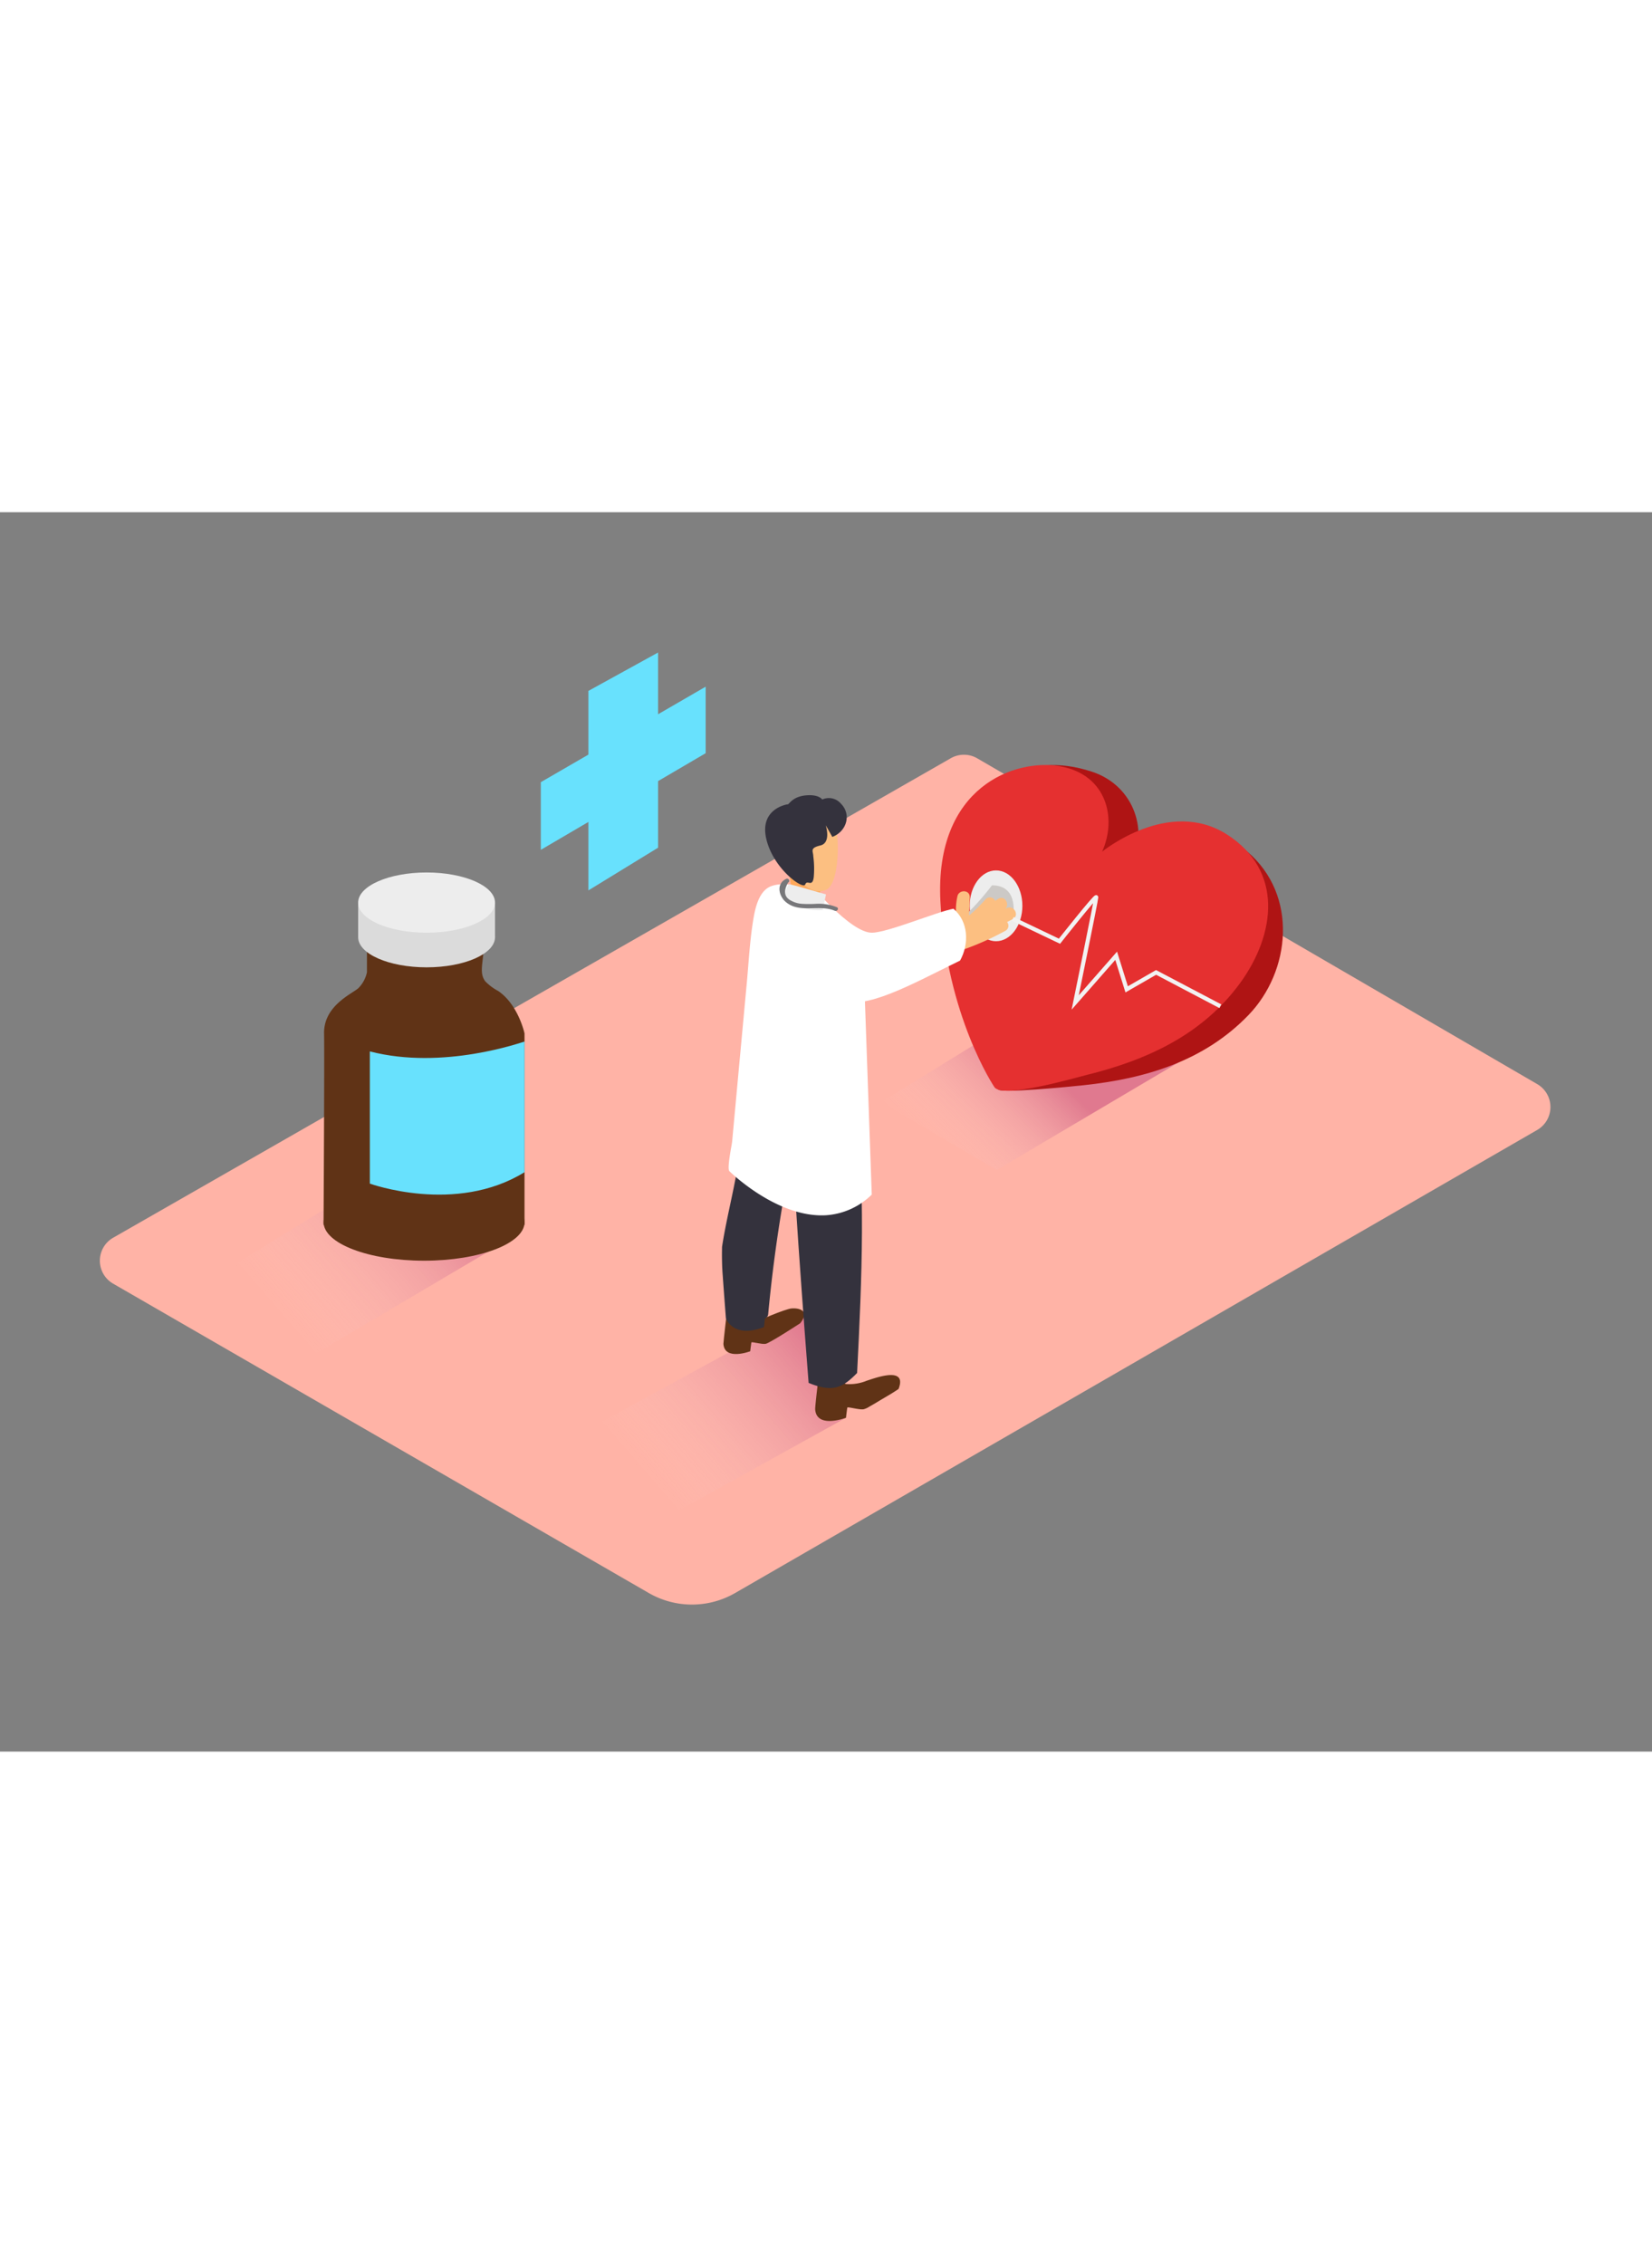 <svg xmlns="http://www.w3.org/2000/svg" xmlns:xlink="http://www.w3.org/1999/xlink" viewBox="0 0 400 300" data-imageid="health-fa" imageName="Health" class="illustrations_image" style="width: 219px;"><rect x="0" y="0" width="400" height="300" fill="#808080" stroke="none"/><defs><linearGradient id="linear-gradient" x1="69.1" y1="196.4" x2="110.64" y2="160.39" gradientUnits="userSpaceOnUse"><stop offset="0" stop-color="#fff" stop-opacity="0"/><stop offset="0.99" stop-color="#9e005d"/></linearGradient><linearGradient id="linear-gradient-2" x1="156.77" y1="234.2" x2="197.26" y2="199.11" xlink:href="#linear-gradient"/><linearGradient id="linear-gradient-3" x1="229.9" y1="158.88" x2="253.84" y2="134.51" xlink:href="#linear-gradient"/></defs><title>191-200</title><g style="isolation:isolate"><g id="Layer_2" data-name="Layer 2"><path d="M372.2,138.43,236.6,59.57a6.41,6.41,0,0,0-6.41,0L27.4,175.62a6.41,6.41,0,0,0,0,11.12l129.68,74.87a20.93,20.93,0,0,0,20.93,0l194.2-112.08A6.41,6.41,0,0,0,372.2,138.43Z" fill="#ffb3a6"/><polyline points="125.26 174.82 76.18 203.83 48.19 187.43 92.11 160.36" opacity="0.32" fill="url(#linear-gradient)" style="mix-blend-mode:multiply"/><polyline points="204.82 219.21 164.26 241.71 136.27 225.31 194.48 193.53" opacity="0.32" fill="url(#linear-gradient-2)" style="mix-blend-mode:multiply"/><polyline points="290.41 130.21 241.33 159.22 213.34 142.81 257.26 115.75" opacity="0.32" fill="url(#linear-gradient-3)" style="mix-blend-mode:multiply"/><path d="M273.55,85.62S289.24,71.28,302,82.15c12.43,10.59,10.48,29,.32,39.55-10.73,11.14-24.9,15.4-39.91,17-2.8.3-21.23,2.16-20.71.93,0,0-10.94-19.72-8.58-47.37S248.4,57.62,264.34,62.8C275,66.27,278.28,78.05,273.55,85.62Z" fill="#af1414"/><path d="M266.86,82.17S282.95,69,297.07,78c13.75,8.8,11.81,24.15,3.18,36-9.12,12.49-22.58,18.64-37.23,22.24-2.74.67-20.3,5.81-22.24,2.93,0,0-11.67-17.25-13.08-45s18.16-34.7,29.18-32.63S270.52,74,266.86,82.17Z" fill="#e53030"/><path d="M88.85,103.23v8.13a7.67,7.67,0,0,1-2.13,3.9c-1.65,1.4-8.37,4.28-8.25,10.91.11,6-.13,46.36-.13,46.36H127V126.16s-1.48-6.94-6.38-10.27a12.7,12.7,0,0,1-3.09-2.3c-1.42-1.81-.7-4-.48-7.07a35.65,35.65,0,0,0-.17-4.08" fill="#603316"/><polyline points="86.72 94.5 86.72 102.88 119.86 102.88 119.86 94.5" fill="#dbdbdb"/><ellipse cx="103.29" cy="102.88" rx="16.57" ry="7.29" fill="#dbdbdb"/><ellipse cx="103.29" cy="94.5" rx="16.57" ry="7.29" fill="#ededed"/><ellipse cx="102.68" cy="171.85" rx="24.33" ry="9.33" fill="#603316"/><path d="M127,128.14c-.63.13-19.63,7-37.45,2.38v32s20.76,7.55,37.45-2.76Z" fill="#68e1fd" class="target-color"/><polygon points="142.47 43.26 142.47 91.55 159.34 81.21 159.34 33.97 142.47 43.26" fill="#68e1fd" class="target-color"/><polygon points="130.95 65.35 130.95 81.73 170.86 58.34 170.86 42.24 130.95 65.35" fill="#68e1fd" class="target-color"/><ellipse cx="241.17" cy="95.28" rx="6.38" ry="8.57" fill="#ededed"/><path d="M182.93,196s7.07-3.14,8.77-3.27,4.54.46,2.06,3.58c0,0-7.43,4.86-8.41,5s-3.36-.59-3.42-.34-.28,2.13-.28,2.13-6.21,2.37-6.49-1.79c0-.54.9-8.25.9-8.25" fill="#603316"/><path d="M174.83,177.82c1.23-8,3.48-15.73,4.41-23.81.59-5.09,1-10.2,1.64-15.28s2.52-10,3.74-15a.55.55,0,0,0-.25-.62c.06-.18.11-.35.17-.53.63-.6,1.27-1.17,1.89-1.71l8.69,5.85s-.05,5.32-.32,13c-1,4.49-1.78,8.5-2.92,12.76a1.12,1.12,0,0,1,.27,1A360.85,360.85,0,0,0,186,194.14a1.18,1.18,0,0,1-.78,1l-.24,2.1c-7.56,2.92-9.22-2.16-9.22-2.16s-.34-4.33-.77-10.34C174.81,182.44,174.78,180.13,174.83,177.82Z" fill="#34323d"/><path d="M198.4,207.65l4.2,1.5a2.31,2.31,0,0,0,1.7,1.55.93.93,0,0,0,.59.33,11,11,0,0,0,5-.81c2-.63,9.86-3.63,7.68,2-1.43,1-3,1.87-4.5,2.77-.82.5-1.65,1-2.5,1.47a5,5,0,0,1-1.47.68c-1.13.17-3.87-.68-3.94-.39s-.32,2.45-.32,2.45-7.15,2.73-7.46-2.06C197.32,216.52,198.4,207.65,198.4,207.65Z" fill="#603316"/><path d="M192.49,164.69c-.88-14.12-1.36-28.33-4.34-42.21-.13-3.61-2.47-1.3-2.31-2.73C187.11,108.13,204,122,204,122c.69.56.77,4.12.91,4.93q1.15,6.69,2,13.43c2.8,22.68,1.77,45.25.62,68-3.59,3.67-5.95,4.77-11.74,2.4-1.16-14.89-2.26-29.79-3.21-44.69Z" fill="#34323d"/><path d="M195.82,101.16a10.77,10.77,0,0,0,7.91,9.46c0,.44.13,3.12.18,3.56-5.09-1.22-8.84-7.61-9.37-13C194.46,100.34,195.74,100.35,195.82,101.16Z" fill="#34323d"/><path d="M209.31,115.1l-13.51-7.46.46-16.36c-2.86-.86-6.56-1.81-9.49-.77-3.33,1.19-4.1,6.22-4.55,9.21-.77,5.13-1,10.27-1.51,15.43l-1.91,20.63-1.53,16.59c-.08.85-1.3,6.5-.66,7.14,0,0,11.47,11.35,23.38,10.67a17.43,17.43,0,0,0,11.09-5Z" fill="#fff"/><path d="M240.19,90.32s-5.65,7.51-9.11,9.08l1.71,3.48,12.44-4.43S247.07,90.32,240.19,90.32Z" fill="#ccc9c6"/><path d="M243.72,95.86l-.35.19c1.27-1.13-.16-3.46-1.7-2.44l-.71.46a1.41,1.41,0,0,0-2.32-.38,35,35,0,0,1-4,3.94l.17-4.42c.07-1.76-2.42-1.94-2.95-.4a14.87,14.87,0,0,0-.4,3.71,5.25,5.25,0,0,1-1.73,3.45,1.32,1.32,0,0,0-.42,1.31l-.2,0c-1.71.17-1.89,2.61-.52,3-1.34.8-.54,3.23,1.17,2.72a68.29,68.29,0,0,0,13.67-5.67,1.39,1.39,0,0,0,.42-2.12l1.42-.75C246.93,97.53,245.42,94.93,243.72,95.86Z" fill="#fcbf81"/><path d="M195.8,89.53s10,12.26,15.29,12.26c3.8,0,15.89-5.12,19.77-5.8,3.62,3.07,3.86,8.44,1.61,12.54-11.57,5.64-23.3,12.36-29.24,9.42-7.18-3.56-17-16.92-17-16.92S179.09,94,195.8,89.53Z" fill="#fff"/><path d="M198.36,93.62l.82-6.6L191.06,87l.73,5.43A12.61,12.61,0,0,0,198.36,93.62Z" fill="#ffa85a"/><path d="M201.36,74.65c1.89-.78,2.55,15.08-1.36,16.78s-8.26-3.38-10.09-7.8S193,78.12,201.36,74.65Z" fill="#fcbf81"/><path d="M199.94,75.79s1.39,4.24-1.3,4.88-1.72,1.39-1.72,2.6a23,23,0,0,1,.12,5c-.31,2.73-1.62.54-2.07,1.85s-7.7-3.72-9.42-11,4.89-8.4,5.21-8.41,1.12-1.85,4.33-2.16,4,1,4,1a3.83,3.83,0,0,1,4.52,1c2.62,2.63,1.38,6.74-2.08,8.05Z" fill="#34323d"/><path d="M199.22,96.31l.78-3.79s-8.52-2.51-8.94-2.47-1.52,3.76-1.52,3.76S194.6,96.81,199.22,96.31Z" fill="#ededed"/><path d="M202.63,95.62a11.78,11.78,0,0,0-5.1-.82,28.19,28.19,0,0,1-3.31,0,6.2,6.2,0,0,1-2.68-.77q-2.5-1.28-.69-4.41c.58-.28.07-1.14-.5-.86-2.47,1.17-1.81,4.18,0,5.66,3.33,2.73,8.07.46,11.78,2.06C202.71,96.73,203.22,95.87,202.63,95.62Z" fill="#77777a"/><path d="M245.23,98.45l11.3,5.4s8.9-11.27,8.9-10.64-5.09,25.46-5.09,25.46l9.92-11.3,2.54,8.13,7.12-4.1,15.57,8.19" fill="none" stroke="#f2f2f2" stroke-miterlimit="10"/></g></g></svg>